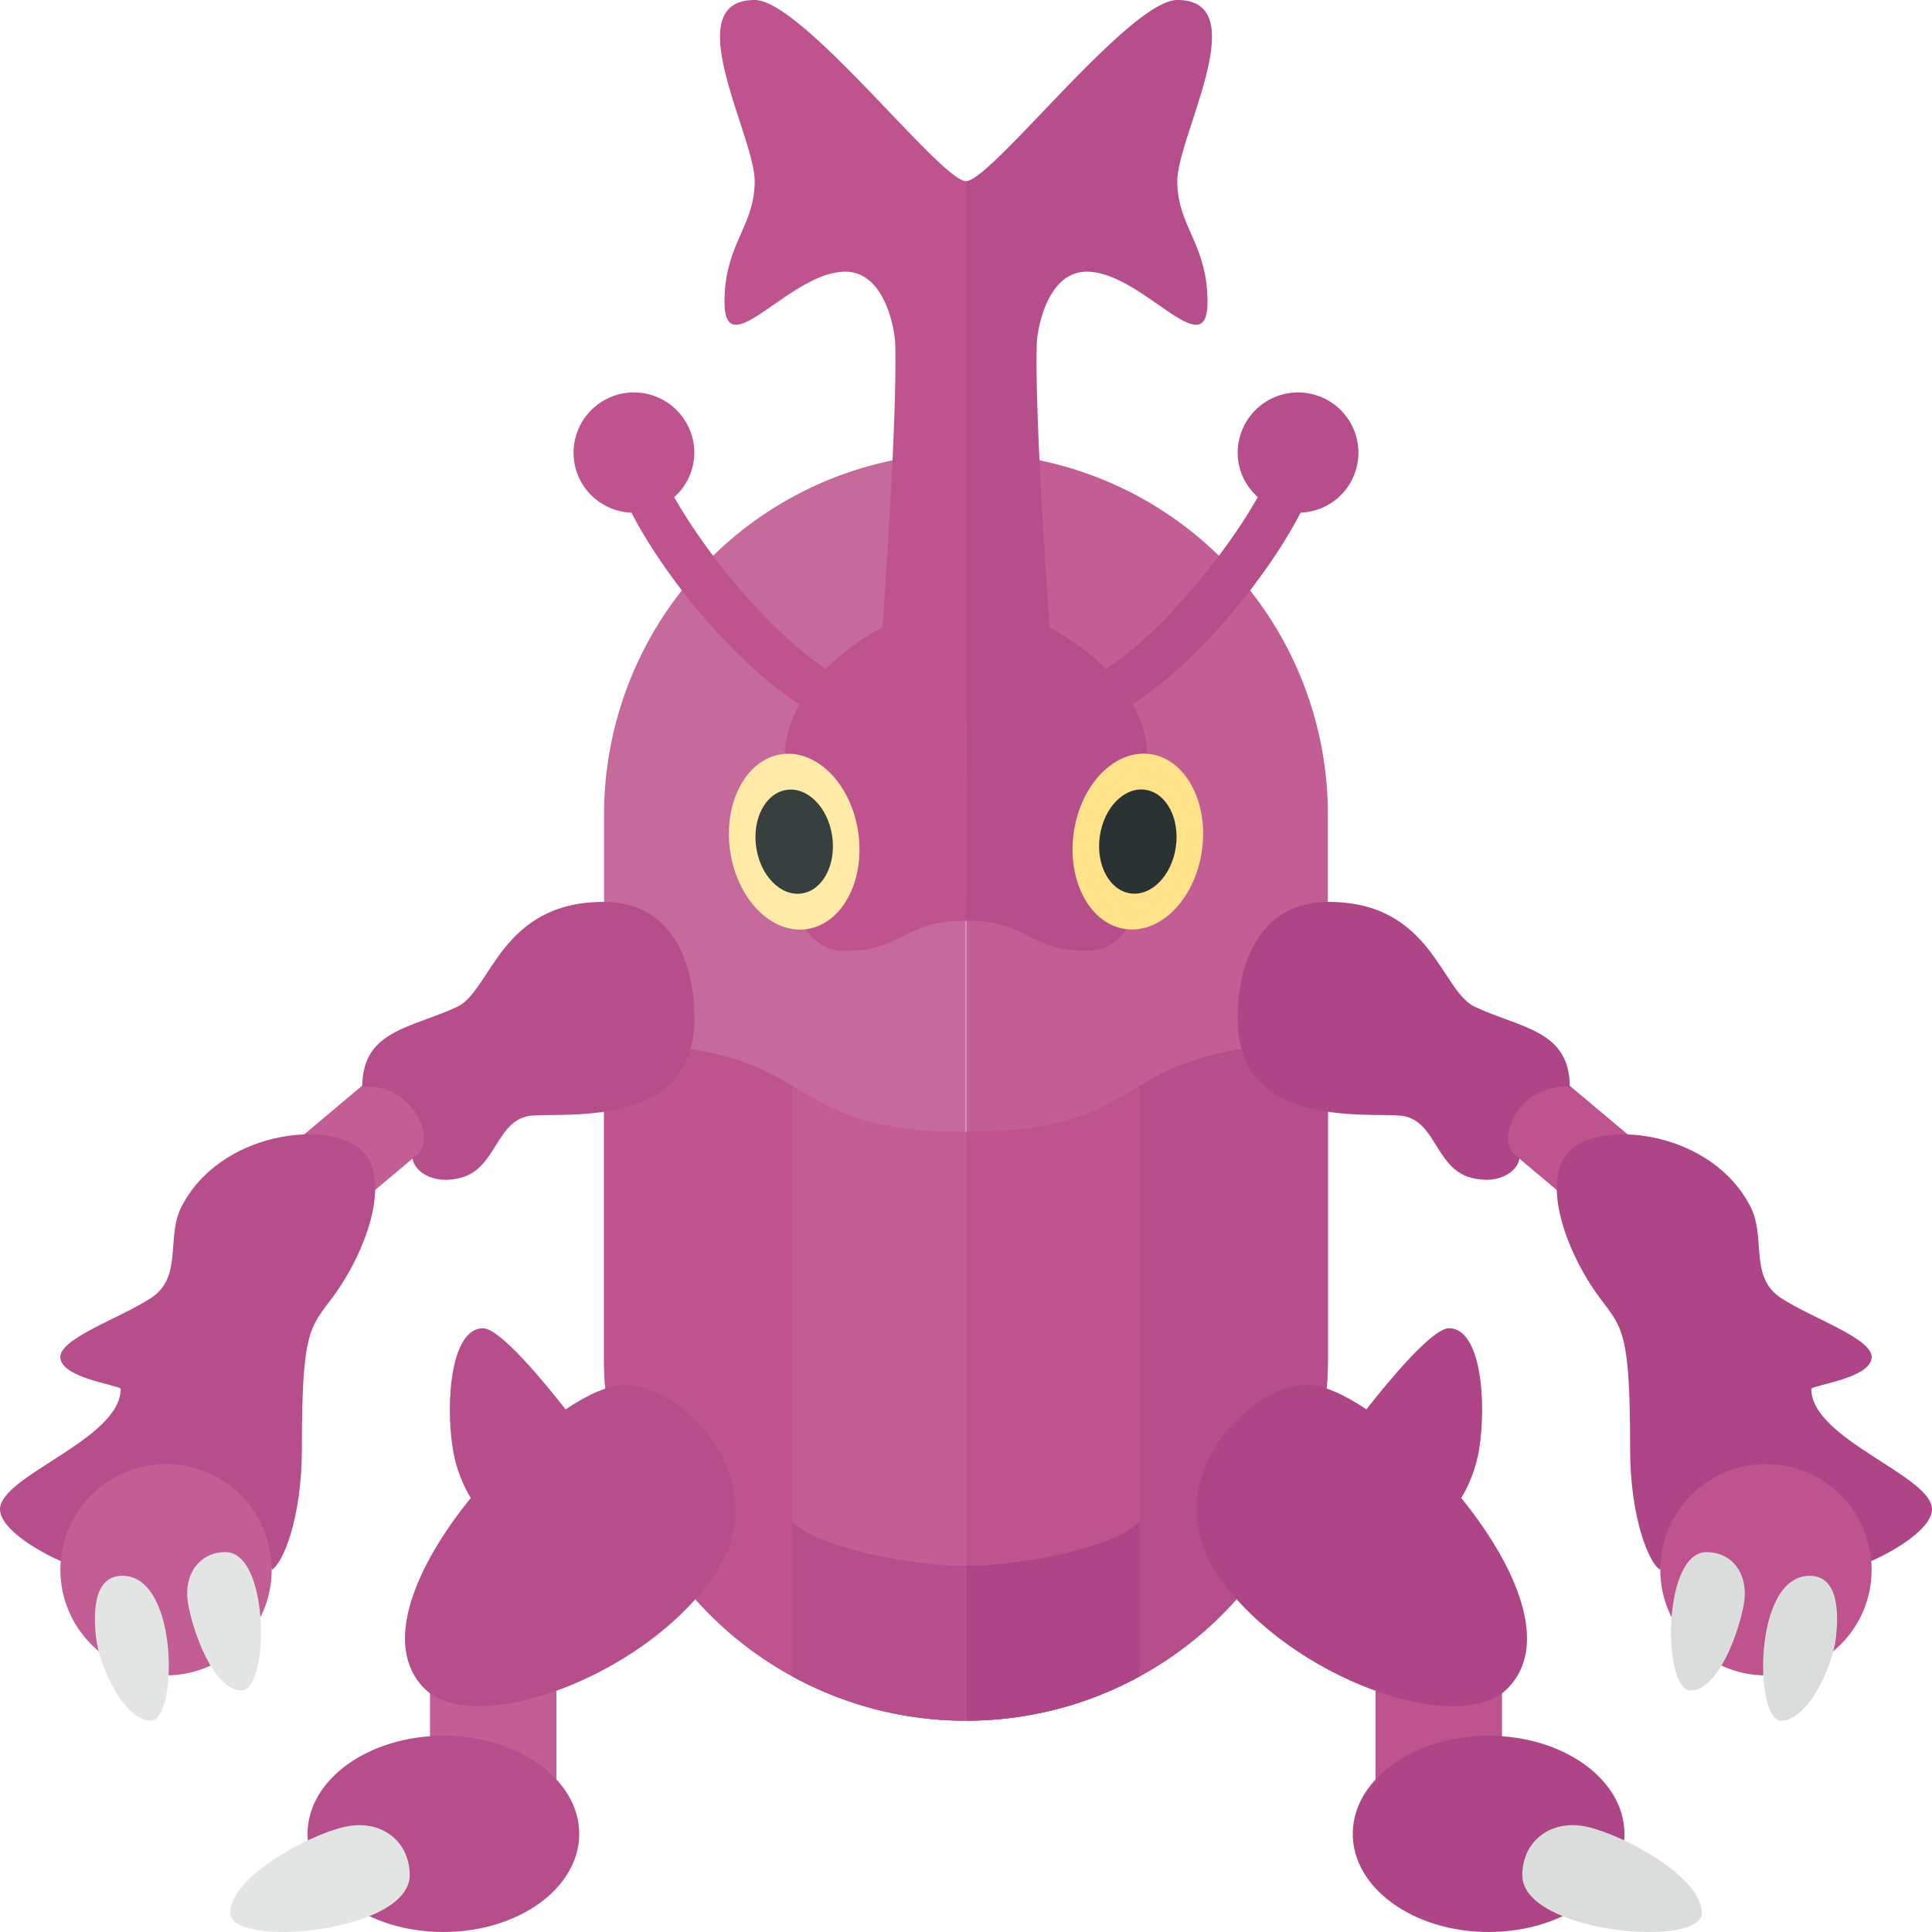 <svg xmlns="http://www.w3.org/2000/svg" width="32" height="32"><path fill="#C25E94" d="M9.216 30H7.122v-2.75h2.094zM7.562 18.577l-2.104 1.768-.94-1.119 2.103-1.767z"/><path fill="#C56A9B" d="M15.996 7.5v21a5.991 5.991 0 01-5.991-5.99v-9.02a5.992 5.992 0 015.991-5.99z"/><path fill="#BF538E" d="M15.996 18.75v9.75a5.991 5.991 0 01-5.991-5.99v-5.229c3.776 0 2.683 1.469 5.991 1.469z"/><path fill="#B54E8B" d="M10 14.938c-1.719 0-1.861 1.473-2.43 1.739C6.812 17.031 6 17.062 6 18c.875-.062 1.297.975.832 1.169.005.199.31.473.812.335.594-.164.573-.981 1.173-1.027.6-.046 2.684.198 2.684-1.602-.001-.969-.393-1.937-1.501-1.937zM2 23c-.092-.069-.954-.177-1-.5-.046-.323.969-.654 1.5-1s.25-1 .5-1.5c.633-1.266 2.469-1.468 3-.938.496.496.051 1.702-.5 2.438-.375.5-.5.562-.5 2.5 0 1.153-.32 1.91-.5 2-.084-.758-.802-1.604-1.771-1.604-.799 0-1.131.86-1.229 1.604-.301.014-1.5-.565-1.5-1 0-.562 2-1.156 2-2z"/><ellipse fill="#B54E8B" cx="7.344" cy="30.375" rx="2.25" ry="1.625"/><path fill="#B54E8B" d="M10.344 22.938c-.254 0-.6.155-.976.406C9.017 22.895 8.281 22 8 22c-.531 0-.625 1.219-.5 2 .056.348.184.623.297.812-.902 1.11-1.487 2.435-.766 3.156.812.812 3.589-.165 4.763-1.828 1.125-1.593-.482-3.202-1.45-3.202z"/><path fill="#E3E5E5" d="M6.786 31.06c0-.565-.474-.935-1.071-.803-.61.135-1.903.833-1.903 1.427 0 .595 2.974.328 2.974-.624z"/><path fill="#C25E94" d="M13.125 25.208c.45.45 2.042.73 2.871.73V18.75c-1.699 0-2.238-.387-2.871-.764v7.222z"/><path fill="#B54E8B" d="M13.125 27.767a5.96 5.96 0 002.871.733v-2.562c-.83 0-2.422-.28-2.871-.73v2.559z"/><path fill="#BF538E" d="M16 3c-.417 0-2.708-3-3.5-3-1.292 0 0 2.25 0 3S12 4.042 12 5c0 1.083 1.083-.5 2-.5.661 0 .822.966.828 1.199.027.98-.106 3.173-.211 4.694a3.785 3.785 0 00-.935.686c-.956-.62-2.016-1.957-2.515-2.845A.987.987 0 0011.5 7.5a1 1 0 00-2 0c0 .538.427.969.959.992.541 1.047 1.666 2.443 2.784 3.177-.147.264-.243.543-.243.831 0 1.316-.125 3.25 1 3.25.958 0 .958-.5 2-.5L15.998 12H16V3z"/><ellipse transform="rotate(-8.244 13.153 13.939)" fill="#FFEAA7" cx="13.154" cy="13.941" rx="1.072" ry="1.463"/><ellipse transform="rotate(-8.244 13.153 13.939)" fill="#373F3F" cx="13.154" cy="13.941" rx=".636" ry=".867"/><circle fill="#C25E94" cx="2.75" cy="26" r="1.75"/><path fill="#E3E5E5" d="M3.735 25.708c-.438 0-.694.376-.623.831C3.187 27.017 3.538 28 4 28s.474-2.292-.265-2.292zm-1.707.392c-.462 0-.488.565-.438 1.015.056.51.472 1.385.91 1.385s.474-2.4-.472-2.4z"/><path fill="#BF538E" d="M22.784 27.25h2.094V30h-2.094zm2.593-9.79l2.103 1.767-.94 1.118-2.103-1.767z"/><path fill="#C25E94" d="M21.994 13.49v9.019a5.99 5.99 0 01-5.991 5.99v-21a5.992 5.992 0 015.991 5.991z"/><path fill="#B54E8B" d="M21.994 17.281v5.229a5.99 5.99 0 01-5.991 5.99v-9.75c3.309 0 2.216-1.469 5.991-1.469z"/><path fill="#AD4586" d="M22 14.938c1.719 0 1.861 1.473 2.43 1.739.758.354 1.57.385 1.57 1.323-.875-.062-1.297.975-.832 1.169-.005.199-.31.473-.812.335-.594-.164-.573-.981-1.173-1.027-.6-.046-2.684.198-2.684-1.602.001-.969.393-1.937 1.501-1.937zM30 23c.092-.069.954-.177 1-.5.046-.323-.969-.654-1.5-1s-.25-1-.5-1.5c-.633-1.266-2.469-1.468-3-.938-.496.496-.051 1.702.5 2.438.375.5.5.562.5 2.5 0 1.153.32 1.91.5 2 .084-.758.802-1.604 1.771-1.604.799 0 1.131.86 1.229 1.604.301.014 1.5-.565 1.5-1 0-.562-2-1.156-2-2z"/><ellipse fill="#AD4586" cx="24.656" cy="30.375" rx="2.25" ry="1.625"/><path fill="#AD4586" d="M24.203 24.812c.113-.189.241-.464.297-.812.125-.781.031-2-.5-2-.281 0-1.017.895-1.368 1.343-.376-.251-.722-.406-.976-.406-.969 0-2.576 1.609-1.451 3.203 1.174 1.663 3.951 2.641 4.763 1.828.722-.721.137-2.046-.765-3.156z"/><path fill="#DADDDC" d="M25.214 31.06c0-.565.474-.935 1.071-.803.61.135 1.903.833 1.903 1.427 0 .595-2.974.328-2.974-.624z"/><path fill="#BF538E" d="M18.875 25.208c-.45.45-2.042.73-2.871.73V18.75c1.699 0 2.238-.387 2.871-.764v7.222z"/><path fill="#AD4586" d="M18.875 27.767a5.96 5.96 0 01-2.871.733v-2.562c.83 0 2.422-.28 2.871-.73v2.559z"/><path fill="#B54E8B" d="M22.5 7.5a1 1 0 00-2 0c0 .293.131.551.333.734-.499.888-1.559 2.226-2.515 2.845a3.785 3.785 0 00-.935-.686c-.105-1.522-.238-3.715-.211-4.694.006-.233.167-1.199.828-1.199.917 0 2 1.583 2 .5 0-.958-.5-1.25-.5-2s1.292-3 0-3c-.792 0-3.083 3-3.5 3v9h.002L16 15.25c1.042 0 1.042.5 2 .5 1.125 0 1-1.934 1-3.25 0-.288-.096-.567-.242-.832 1.118-.734 2.243-2.13 2.784-3.177A.994.994 0 0022.5 7.5z"/><ellipse transform="rotate(-81.756 18.845 13.94)" fill="#FFE28A" cx="18.846" cy="13.941" rx="1.463" ry="1.072"/><ellipse transform="rotate(-81.756 18.845 13.94)" fill="#2B3332" cx="18.846" cy="13.941" rx=".867" ry=".636"/><circle fill="#BF538E" cx="29.25" cy="26" r="1.75"/><path fill="#DADDDC" d="M28.265 25.708c.438 0 .694.376.623.831C28.813 27.017 28.462 28 28 28s-.474-2.292.265-2.292zm1.707.392c.462 0 .488.565.438 1.015-.057.51-.472 1.385-.911 1.385s-.473-2.4.473-2.4z"/></svg>